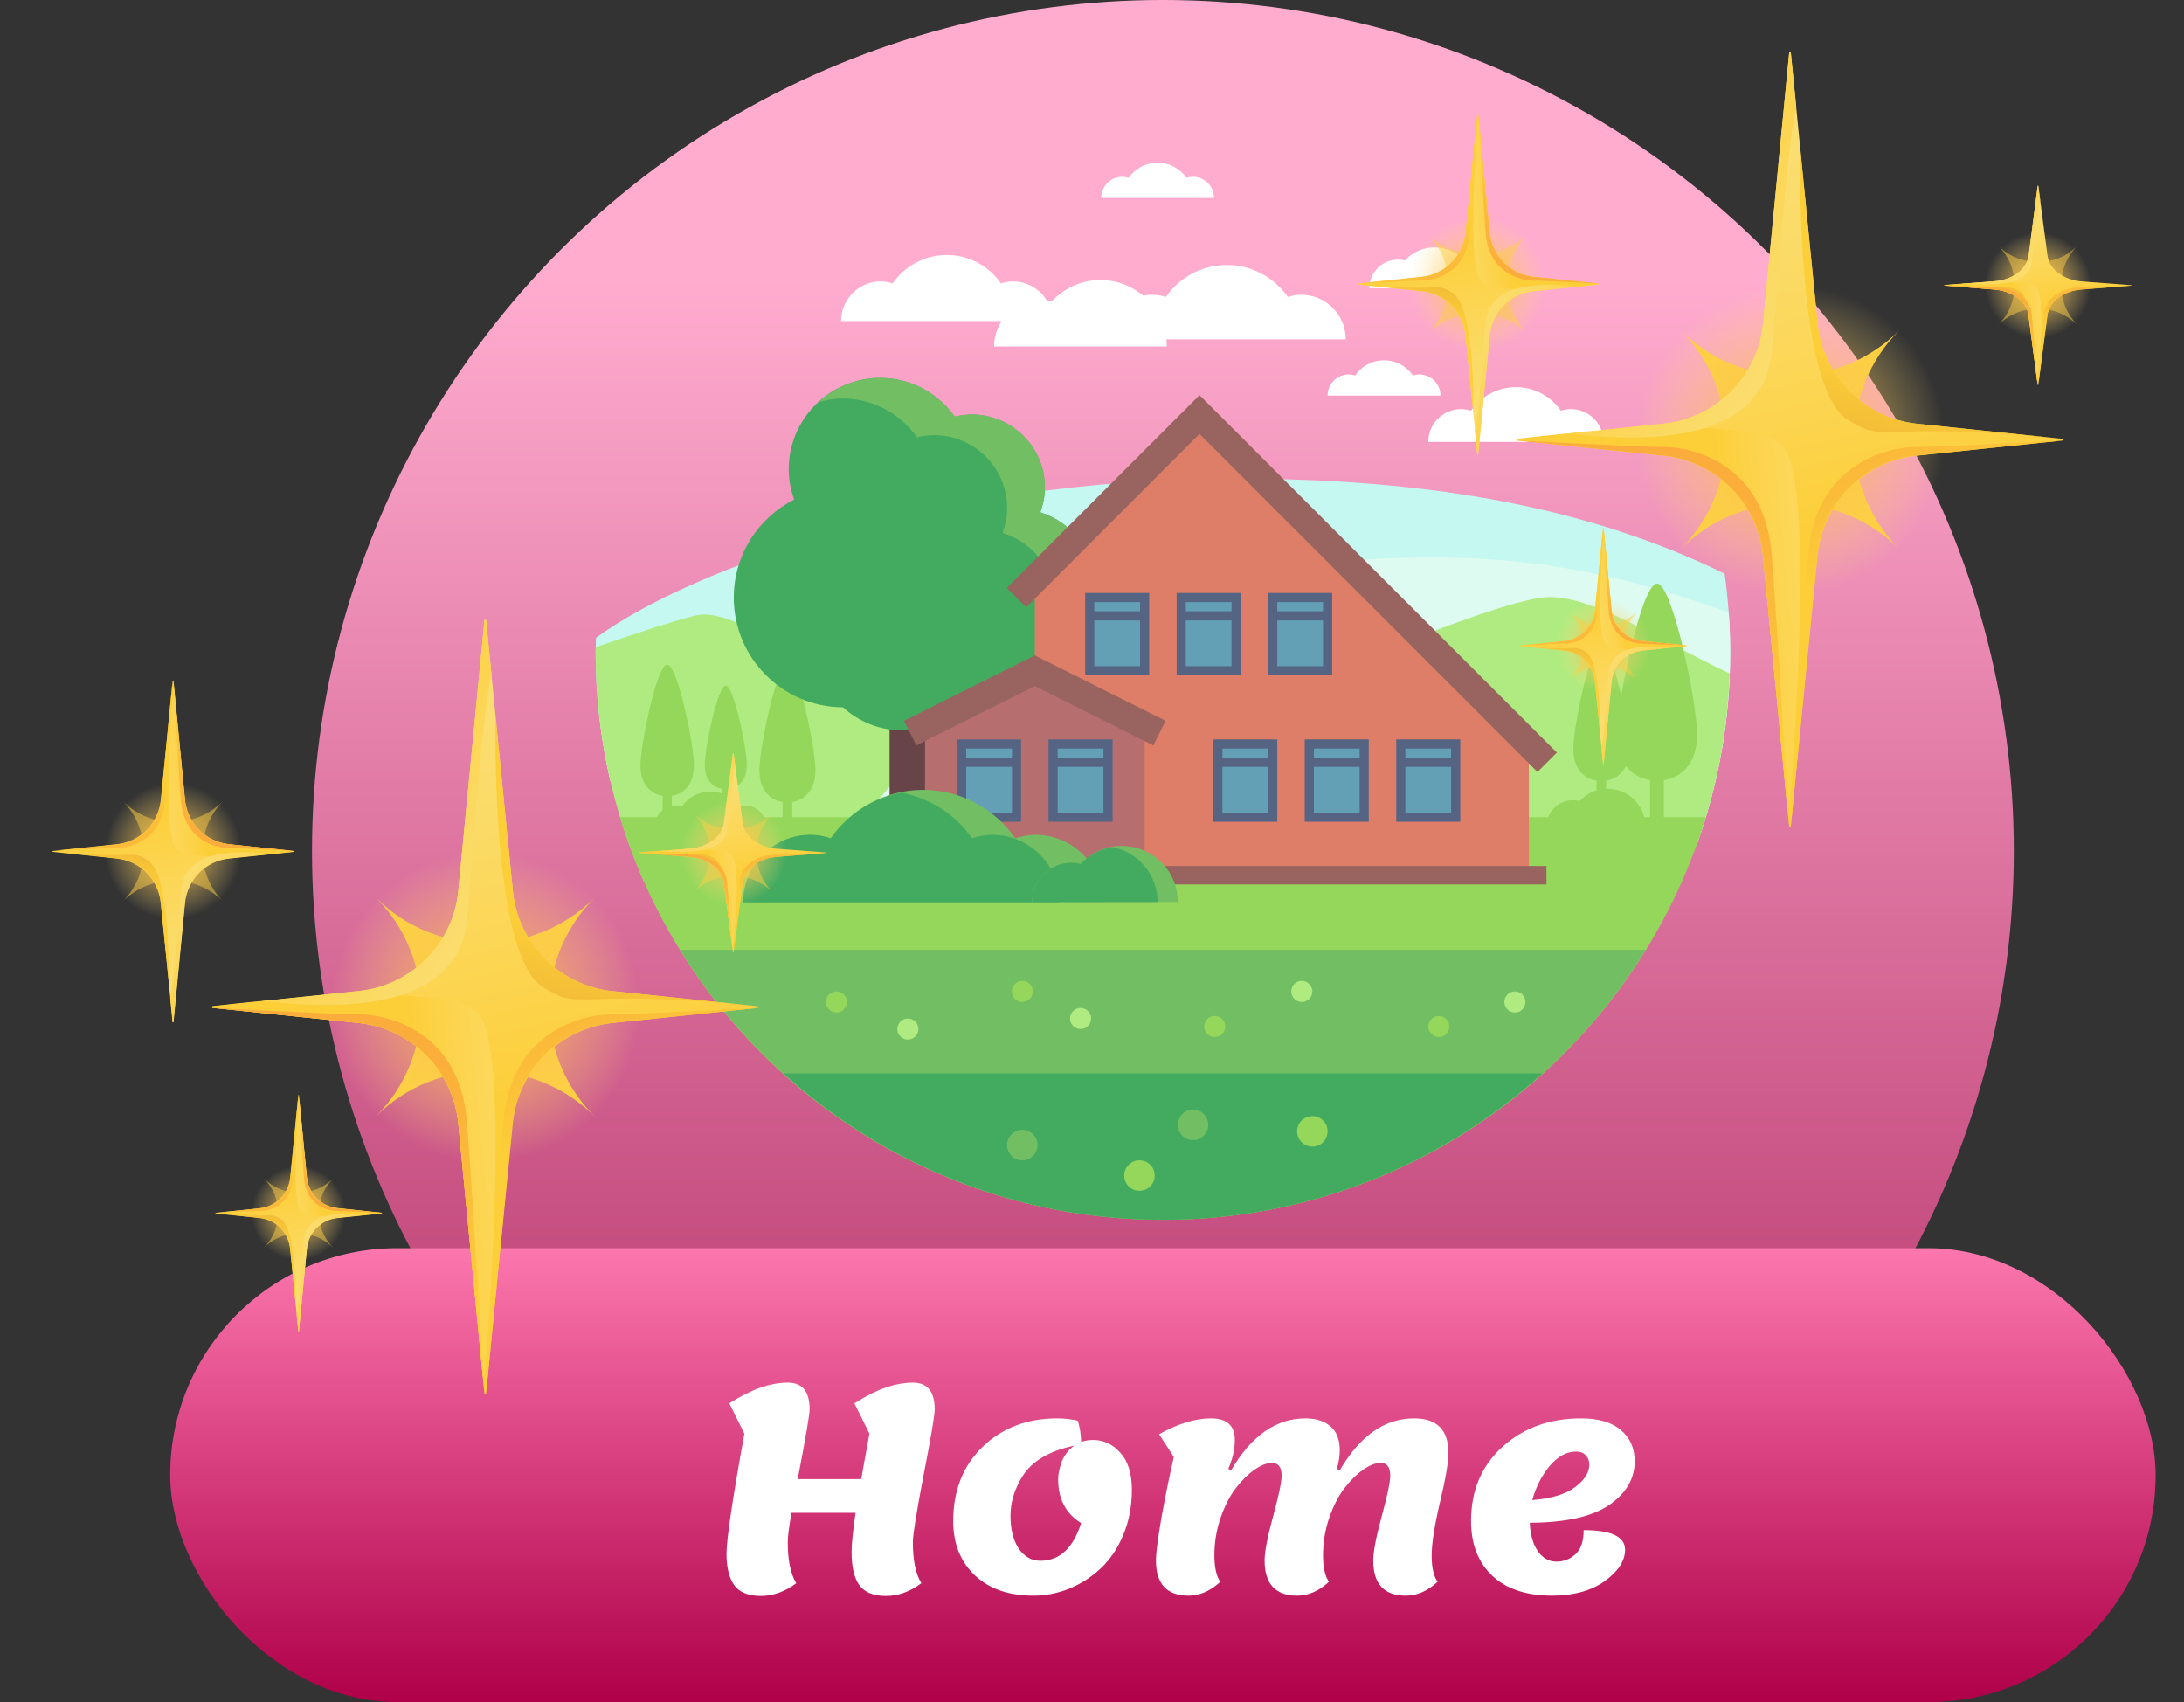 <svg width="77" height="60" viewBox="0 0 77 60" fill="none" xmlns="http://www.w3.org/2000/svg">
<rect x="0" y="0" width="77" height="60" fill="#333333" stroke="none"/>
<circle cx="41" cy="30" r="30" fill="url(#paint0_linear_4_1977)"/>
<rect x="6" y="44" width="70" height="16" rx="8" fill="url(#paint1_linear_4_1977)"/>
<path d="M30.024 54.71C30.024 54.43 30.071 53.97 30.164 53.33H27.904C27.818 53.83 27.774 54.173 27.774 54.36C27.774 55.007 27.874 55.49 28.074 55.81C27.674 56.11 27.258 56.26 26.824 56.26C26.391 56.26 26.081 56.137 25.894 55.89C25.708 55.637 25.614 55.263 25.614 54.77C25.614 54.27 25.824 52.86 26.244 50.54L25.714 49.47C26.468 48.983 27.154 48.74 27.774 48.74C28.288 48.74 28.544 49.053 28.544 49.68C28.544 49.867 28.404 50.687 28.124 52.14H30.364C30.391 51.973 30.488 51.44 30.654 50.54L30.124 49.47C30.878 48.983 31.564 48.74 32.184 48.74C32.698 48.74 32.954 49.053 32.954 49.68C32.954 49.887 32.824 50.657 32.564 51.99C32.311 53.317 32.184 54.107 32.184 54.36C32.184 55.007 32.284 55.49 32.484 55.81C32.084 56.11 31.668 56.26 31.234 56.26C30.801 56.26 30.491 56.137 30.304 55.89C30.118 55.637 30.024 55.243 30.024 54.71ZM38.536 50.76C38.91 50.76 39.23 50.91 39.496 51.21C39.77 51.51 39.906 51.947 39.906 52.52C39.906 53.087 39.806 53.613 39.606 54.1C39.406 54.58 39.143 54.973 38.816 55.28C38.49 55.587 38.12 55.827 37.706 56C37.293 56.167 36.87 56.25 36.436 56.25C35.563 56.25 34.873 56.01 34.366 55.53C33.86 55.05 33.606 54.413 33.606 53.62C33.606 52.547 33.95 51.677 34.636 51.01C35.33 50.337 36.21 50 37.276 50C37.516 50 37.756 50.027 37.996 50.08C38.07 50.3 38.11 50.55 38.116 50.83C38.256 50.783 38.396 50.76 38.536 50.76ZM37.306 52.15C37.306 51.963 37.35 51.753 37.436 51.52C37.53 51.287 37.676 51.1 37.876 50.96C36.996 51.147 36.39 51.503 36.056 52.03C35.77 52.483 35.626 52.95 35.626 53.43C35.626 53.91 35.723 54.297 35.916 54.59C36.116 54.877 36.37 55.02 36.676 55.02C37.356 55.02 37.836 54.577 38.116 53.69C37.576 53.357 37.306 52.843 37.306 52.15ZM47.135 51.78L47.235 51.83C47.948 50.61 48.822 50 49.855 50C50.662 50 51.065 50.403 51.065 51.21C51.065 51.557 50.965 52.143 50.765 52.97C50.572 53.797 50.475 54.42 50.475 54.84C50.475 55.26 50.545 55.567 50.685 55.76C50.332 56.087 49.958 56.25 49.565 56.25C48.798 56.25 48.415 55.837 48.415 55.01C48.415 54.703 48.515 54.183 48.715 53.45C48.915 52.717 49.015 52.24 49.015 52.02C49.015 51.72 48.902 51.57 48.675 51.57C48.488 51.57 48.278 51.653 48.045 51.82C47.818 51.98 47.598 52.2 47.385 52.48C47.178 52.753 47.002 53.103 46.855 53.53C46.715 53.95 46.645 54.38 46.645 54.82C46.645 55.253 46.715 55.567 46.855 55.76C46.502 56.087 46.128 56.25 45.735 56.25C44.968 56.25 44.585 55.837 44.585 55.01C44.585 54.703 44.685 54.183 44.885 53.45C45.085 52.717 45.185 52.24 45.185 52.02C45.185 51.72 45.072 51.57 44.845 51.57C44.658 51.57 44.448 51.653 44.215 51.82C43.988 51.98 43.768 52.2 43.555 52.48C43.348 52.753 43.172 53.103 43.025 53.53C42.885 53.95 42.815 54.38 42.815 54.82C42.815 55.253 42.885 55.567 43.025 55.76C42.672 56.087 42.298 56.25 41.905 56.25C41.138 56.25 40.755 55.837 40.755 55.01C40.755 54.743 40.822 54.227 40.955 53.46C41.095 52.693 41.238 51.993 41.385 51.36L40.865 50.56C41.525 50.187 42.135 50 42.695 50C43.255 50 43.535 50.253 43.535 50.76C43.535 51.093 43.458 51.433 43.305 51.78L43.405 51.83C44.118 50.61 44.992 50 46.025 50C46.398 50 46.692 50.093 46.905 50.28C47.125 50.467 47.235 50.747 47.235 51.12C47.235 51.32 47.202 51.54 47.135 51.78ZM54.724 56.25C53.81 56.25 53.103 56.013 52.603 55.54C52.11 55.067 51.864 54.427 51.864 53.62C51.864 52.547 52.23 51.677 52.964 51.01C53.703 50.337 54.63 50 55.743 50C56.364 50 56.834 50.14 57.154 50.42C57.474 50.693 57.633 51.057 57.633 51.51C57.633 52.13 57.33 52.647 56.724 53.06C56.123 53.467 55.194 53.673 53.934 53.68C53.953 54.107 54.05 54.443 54.224 54.69C54.397 54.93 54.614 55.05 54.873 55.05C55.133 55.05 55.357 54.963 55.544 54.79C55.737 54.617 55.834 54.333 55.834 53.94C56.807 53.94 57.294 54.17 57.294 54.63C57.294 55.023 57.053 55.393 56.574 55.74C56.093 56.08 55.477 56.25 54.724 56.25ZM55.574 51.17C55.233 51.17 54.92 51.34 54.633 51.68C54.353 52.02 54.15 52.42 54.023 52.88C54.69 52.827 55.19 52.677 55.523 52.43C55.864 52.177 56.033 51.91 56.033 51.63C56.033 51.497 55.99 51.387 55.904 51.3C55.824 51.213 55.714 51.17 55.574 51.17Z" fill="white"/>
<g clip-path="url(#clip0_4_1977)">
<path d="M21.013 22.484C21.009 22.656 21 22.827 21 23C21 24.552 21.183 26.06 21.517 27.511C25.248 29.841 33.684 31.468 43.5 31.468C49.816 31.468 55.559 30.794 59.849 29.693C60.592 27.6 61 25.348 61 23C61 22.057 60.93 21.131 60.804 20.223C55.919 17.839 50.298 16.871 43.5 16.871C33.215 16.871 24.443 19.974 21.013 22.484Z" fill="#C5F8F1"/>
<path d="M21.122 24.527C21.117 24.688 21.109 24.849 21.108 25.011C21.195 25.86 21.329 26.695 21.517 27.511C25.248 29.841 33.684 31.468 43.5 31.468C49.816 31.468 55.559 30.794 59.849 29.693C60.592 27.6 61 25.348 61 23C61 22.526 60.982 22.055 60.948 21.59C56.27 19.936 52.774 19.335 46.806 19.813C35.782 20.697 24.809 22.017 21.122 24.527Z" fill="#DEFBF2"/>
<path d="M24.467 21.71C23.574 21.943 22.195 22.4 21.005 22.812C21.004 22.875 21 22.937 21 23C21 25.868 21.608 28.592 22.695 31.058C24.695 31.236 27.357 31.468 27.761 31.468C28.419 31.468 33.387 25.276 33.387 25.276C29.723 24.934 26.322 21.226 24.467 21.71ZM60.981 23.742C58.225 22.432 55.969 20.873 54.38 21.064C52.371 21.306 45.839 24.17 45.839 24.17L54.548 29.82H59.806C60.498 27.913 60.904 25.869 60.981 23.742Z" fill="#B0EB81"/>
<path d="M59.835 25.893C59.835 24.806 58.968 20.571 58.419 20.571C57.871 20.571 57.004 24.806 57.004 25.893C57.004 26.863 57.511 27.398 58.176 27.502V28.834C58.176 28.866 58.182 28.897 58.195 28.927C58.207 28.956 58.225 28.983 58.247 29.006C58.27 29.028 58.297 29.046 58.326 29.058C58.356 29.07 58.388 29.077 58.419 29.077C58.451 29.077 58.483 29.07 58.513 29.058C58.542 29.046 58.569 29.028 58.592 29.006C58.614 28.983 58.632 28.956 58.644 28.927C58.657 28.897 58.663 28.866 58.663 28.834V27.502C59.328 27.398 59.835 26.863 59.835 25.893Z" fill="#94D75B"/>
<path d="M57.446 26.395C57.446 25.636 56.84 22.677 56.457 22.677C56.074 22.677 55.468 25.636 55.468 26.395C55.468 27.073 55.822 27.447 56.287 27.52V28.45C56.287 28.495 56.305 28.538 56.337 28.57C56.368 28.602 56.412 28.62 56.457 28.62C56.502 28.62 56.545 28.602 56.577 28.57C56.609 28.538 56.627 28.495 56.627 28.45V27.52C57.092 27.447 57.446 27.073 57.446 26.395ZM28.75 27.148C28.75 26.389 28.144 23.43 27.761 23.43C27.378 23.43 26.772 26.389 26.772 27.148C26.772 27.826 27.126 28.2 27.591 28.272V29.203C27.591 29.248 27.609 29.291 27.641 29.323C27.672 29.355 27.716 29.372 27.761 29.372C27.806 29.372 27.849 29.355 27.881 29.323C27.913 29.291 27.931 29.248 27.931 29.203V28.272C28.395 28.2 28.75 27.826 28.75 27.148ZM26.331 26.962C26.331 26.392 25.876 24.17 25.588 24.17C25.301 24.17 24.846 26.392 24.846 26.962C24.846 27.471 25.112 27.752 25.461 27.806V28.505C25.461 28.539 25.474 28.571 25.498 28.595C25.522 28.619 25.554 28.633 25.588 28.633C25.622 28.633 25.655 28.619 25.678 28.595C25.702 28.571 25.716 28.539 25.716 28.505V27.806C26.065 27.752 26.331 27.471 26.331 26.962ZM24.468 26.979C24.468 26.255 23.889 23.43 23.524 23.43C23.158 23.43 22.58 26.255 22.58 26.979C22.58 27.626 22.918 27.983 23.361 28.052V28.94C23.361 28.983 23.378 29.024 23.409 29.055C23.439 29.085 23.481 29.102 23.524 29.102C23.567 29.102 23.608 29.085 23.638 29.055C23.669 29.024 23.686 28.983 23.686 28.94V28.052C24.13 27.983 24.468 27.626 24.468 26.979Z" fill="#94D75B"/>
<path d="M32.008 30.527C31.923 30.527 31.839 30.51 31.761 30.478C31.683 30.445 31.612 30.398 31.552 30.338C31.492 30.278 31.444 30.207 31.412 30.128C31.38 30.05 31.363 29.966 31.363 29.882V19.774C31.363 19.418 31.651 19.129 32.008 19.129C32.365 19.129 32.653 19.418 32.653 19.774V29.882C32.653 29.966 32.637 30.05 32.604 30.128C32.572 30.207 32.524 30.278 32.464 30.338C32.404 30.398 32.333 30.445 32.255 30.478C32.177 30.51 32.093 30.527 32.008 30.527Z" fill="#674447"/>
<path d="M38.079 22.068C38.374 21.643 38.55 21.128 38.55 20.571C38.55 19.395 37.773 18.411 36.709 18.074C36.7 18.067 36.692 18.057 36.682 18.049C36.777 17.78 36.839 17.495 36.839 17.194C36.839 15.768 35.684 14.613 34.258 14.613C34.052 14.613 33.854 14.643 33.661 14.689C33.077 13.865 32.12 13.323 31.032 13.323C29.251 13.323 27.807 14.767 27.807 16.548C27.807 16.923 27.883 17.277 28 17.611C26.738 18.249 25.871 19.554 25.871 21.065C25.871 23.196 27.594 24.924 29.722 24.935C30.267 25.431 30.985 25.742 31.78 25.742C32.371 25.742 32.919 25.567 33.387 25.276C33.627 25.322 33.874 25.348 34.127 25.348C34.616 25.348 35.083 25.256 35.517 25.096C36.778 25.271 38.049 25.418 38.129 25.312C38.193 25.226 38.05 24.128 37.854 22.838C37.954 22.589 38.03 22.331 38.079 22.068Z" fill="#43AB5F"/>
<path d="M38.079 22.068C38.374 21.643 38.55 21.128 38.55 20.571C38.55 19.395 37.773 18.411 36.709 18.074C36.7 18.067 36.692 18.057 36.682 18.049C36.777 17.78 36.839 17.495 36.839 17.194C36.839 15.768 35.684 14.613 34.258 14.613C34.052 14.613 33.854 14.643 33.661 14.689C33.077 13.865 32.12 13.323 31.032 13.323C30.196 13.323 29.442 13.649 28.869 14.171C29.136 14.099 29.412 14.048 29.702 14.048C30.789 14.048 31.747 14.59 32.331 15.415C32.523 15.369 32.721 15.339 32.928 15.339C34.353 15.339 35.508 16.494 35.508 17.919C35.508 18.221 35.447 18.506 35.352 18.775C35.361 18.782 35.369 18.792 35.378 18.8C36.443 19.137 37.219 20.121 37.219 21.297C37.219 21.854 37.044 22.368 36.748 22.794C36.699 23.057 36.624 23.315 36.523 23.563C36.621 24.21 36.706 24.809 36.759 25.256C37.503 25.341 38.077 25.382 38.129 25.312C38.193 25.226 38.05 24.128 37.854 22.837C37.954 22.589 38.03 22.331 38.079 22.068Z" fill="#71BE63"/>
<path d="M21.859 28.806C24.348 37.02 31.974 43 41 43C50.026 43 57.652 37.02 60.141 28.806H21.859Z" fill="#94D75B"/>
<path d="M36.484 20.419L42.29 14.613L53.903 26.226V30.742H36.484V20.419Z" fill="#DE7E68"/>
<path d="M40.711 30.527H54.522V31.178H40.711V30.527Z" fill="#99645F"/>
<path d="M40.355 30.742H32.613V25.581L36.484 23.645L40.355 25.581V30.742Z" fill="#B66E6E"/>
<path d="M45.873 10.39C45.708 10.39 45.552 10.422 45.403 10.469C44.929 9.789 44.144 9.341 43.252 9.341C42.36 9.341 41.575 9.789 41.102 10.469C40.952 10.422 40.796 10.39 40.631 10.39C39.763 10.39 39.059 11.094 39.059 11.962H47.446C47.446 11.094 46.742 10.39 45.873 10.39ZM50.039 13.198C49.961 13.198 49.887 13.214 49.816 13.236C49.591 12.913 49.219 12.701 48.796 12.701C48.373 12.701 48 12.913 47.776 13.236C47.705 13.214 47.631 13.198 47.552 13.198C47.355 13.198 47.165 13.277 47.025 13.417C46.885 13.557 46.806 13.746 46.806 13.944H50.785C50.785 13.532 50.451 13.198 50.039 13.198ZM42.055 6.232C41.977 6.232 41.903 6.248 41.832 6.27C41.607 5.947 41.234 5.735 40.812 5.735C40.388 5.735 40.016 5.947 39.791 6.27C39.721 6.248 39.647 6.232 39.568 6.232C39.37 6.232 39.181 6.311 39.041 6.451C38.901 6.591 38.822 6.781 38.822 6.978H42.801C42.801 6.566 42.467 6.232 42.055 6.232Z" fill="white"/>
<path d="M55.378 14.42C55.257 14.42 55.142 14.444 55.032 14.478C54.683 13.977 54.104 13.647 53.446 13.647C52.789 13.647 52.21 13.977 51.861 14.478C51.751 14.444 51.636 14.42 51.514 14.42C50.874 14.42 50.355 14.939 50.355 15.579H56.538C56.538 14.939 56.019 14.42 55.378 14.42ZM35.71 9.92C35.563 9.92 35.425 9.949 35.292 9.991C34.871 9.386 34.173 8.989 33.381 8.989C32.588 8.989 31.89 9.386 31.47 9.991C31.337 9.949 31.198 9.92 31.052 9.92C30.28 9.92 29.654 10.546 29.654 11.318H37.108C37.108 10.546 36.482 9.92 35.71 9.92Z" fill="white"/>
<path d="M54.206 27.213L42.29 15.297L36.181 21.407L35.496 20.723L42.29 13.929L54.89 26.529L54.206 27.213ZM40.663 26.276L36.484 24.186L32.305 26.276L31.873 25.41L36.484 23.104L41.095 25.41L40.663 26.276Z" fill="#99645F"/>
<path d="M38.419 21.065H40.355V23.645H38.419V21.065Z" fill="#63A0B5"/>
<path d="M40.516 23.806H38.258V20.903H40.516V23.806ZM38.581 23.484H40.194V21.226H38.581V23.484Z" fill="#556483"/>
<path d="M38.419 21.548H40.355V21.871H38.419V21.548Z" fill="#556483"/>
<path d="M41.645 21.065H43.581V23.645H41.645V21.065Z" fill="#63A0B5"/>
<path d="M43.742 23.806H41.484V20.903H43.742V23.806ZM41.806 23.484H43.419V21.226H41.806V23.484Z" fill="#556483"/>
<path d="M41.645 21.548H43.581V21.871H41.645V21.548Z" fill="#556483"/>
<path d="M44.871 21.065H46.806V23.645H44.871V21.065Z" fill="#63A0B5"/>
<path d="M46.968 23.806H44.71V20.903H46.968V23.806ZM45.032 23.484H46.645V21.226H45.032V23.484Z" fill="#556483"/>
<path d="M44.871 21.548H46.806V21.871H44.871V21.548Z" fill="#556483"/>
<path d="M42.935 26.226H44.871V28.806H42.935V26.226Z" fill="#63A0B5"/>
<path d="M45.032 28.968H42.774V26.065H45.032V28.968ZM43.097 28.645H44.71V26.387H43.097V28.645Z" fill="#556483"/>
<path d="M42.935 26.71H44.871V27.032H42.935V26.71Z" fill="#556483"/>
<path d="M46.161 26.226H48.097V28.806H46.161V26.226Z" fill="#63A0B5"/>
<path d="M48.258 28.968H46V26.065H48.258V28.968ZM46.323 28.645H47.935V26.387H46.323V28.645Z" fill="#556483"/>
<path d="M46.161 26.71H48.097V27.032H46.161V26.71Z" fill="#556483"/>
<path d="M49.387 26.226H51.323V28.806H49.387V26.226Z" fill="#63A0B5"/>
<path d="M51.484 28.968H49.226V26.065H51.484V28.968H51.484ZM49.548 28.645H51.161V26.387H49.548V28.645Z" fill="#556483"/>
<path d="M49.387 26.71H51.323V27.032H49.387V26.71Z" fill="#556483"/>
<path d="M33.903 26.226H35.839V28.806H33.903V26.226Z" fill="#63A0B5"/>
<path d="M36 28.968H33.742V26.065H36V28.968ZM34.065 28.645H35.677V26.387H34.065V28.645Z" fill="#556483"/>
<path d="M33.903 26.71H35.839V27.032H33.903V26.71Z" fill="#556483"/>
<path d="M37.129 26.226H39.065V28.806H37.129V26.226Z" fill="#63A0B5"/>
<path d="M39.226 28.968H36.968V26.065H39.226V28.968ZM37.29 28.645H38.903V26.387H37.29V28.645Z" fill="#556483"/>
<path d="M37.129 26.71H39.065V27.032H37.129V26.71Z" fill="#556483"/>
<path d="M36.506 29.429C36.256 29.429 36.02 29.479 35.794 29.55C35.078 28.521 33.891 27.844 32.542 27.844C31.194 27.844 30.006 28.521 29.291 29.55C29.065 29.479 28.829 29.429 28.579 29.429C27.266 29.429 26.202 30.494 26.202 31.807H38.883C38.883 30.494 37.819 29.429 36.506 29.429Z" fill="#71BE63"/>
<path d="M34.981 29.429C34.731 29.429 34.495 29.478 34.27 29.55C33.694 28.722 32.805 28.142 31.78 27.939C30.755 28.142 29.867 28.722 29.291 29.55C29.065 29.478 28.829 29.429 28.579 29.429C27.266 29.429 26.201 30.494 26.201 31.807H37.359C37.359 30.494 36.294 29.429 34.981 29.429Z" fill="#43AB5F"/>
<path d="M36.389 31.796C36.389 31.032 37.008 30.413 37.772 30.413C37.887 30.413 37.997 30.431 38.104 30.457C38.465 30.068 38.977 29.82 39.55 29.82C40.641 29.82 41.525 30.704 41.525 31.796H36.389Z" fill="#71BE63"/>
<path d="M39.204 29.857C38.773 29.935 38.39 30.148 38.104 30.457C37.997 30.431 37.887 30.413 37.772 30.413C37.008 30.413 36.389 31.032 36.389 31.796H40.811C40.811 30.831 40.119 30.03 39.204 29.857Z" fill="#43AB5F"/>
<path d="M41 43C48.198 43 54.497 39.19 58.019 33.484H23.981C27.503 39.19 33.802 43 41 43Z" fill="#71BE63"/>
<path d="M54.38 37.839H27.621C31.163 41.041 35.848 43 41 43C46.152 43 50.837 41.041 54.38 37.839Z" fill="#43AB5F"/>
<path d="M26.272 28.394C26.195 28.394 26.122 28.409 26.052 28.431C25.83 28.112 25.462 27.903 25.045 27.903C24.627 27.903 24.259 28.112 24.038 28.431C23.968 28.409 23.895 28.394 23.817 28.394C23.622 28.394 23.435 28.471 23.297 28.609C23.159 28.747 23.081 28.935 23.081 29.13H27.008C27.008 28.723 26.678 28.394 26.272 28.394Z" fill="#94D75B"/>
<path d="M54.522 29.149C54.522 28.629 54.943 28.208 55.463 28.208C55.542 28.208 55.617 28.22 55.69 28.238C55.935 27.973 56.283 27.804 56.674 27.804C57.416 27.804 58.019 28.406 58.019 29.149H54.522Z" fill="#94D75B"/>
<path d="M35.046 12.213C35.046 11.308 35.78 10.574 36.686 10.574C36.822 10.574 36.953 10.595 37.08 10.627C37.508 10.165 38.114 9.871 38.794 9.871C40.087 9.871 41.136 10.92 41.136 12.213H35.046Z" fill="white"/>
<path d="M48.278 10.16C48.278 9.603 48.729 9.152 49.286 9.152C49.37 9.152 49.45 9.165 49.528 9.184C49.791 8.9 50.164 8.72 50.582 8.72C51.377 8.72 52.021 9.364 52.021 10.16H48.278Z" fill="white"/>
<path d="M39.636 41.441C39.636 41.583 39.692 41.72 39.793 41.821C39.894 41.922 40.031 41.978 40.173 41.978C40.316 41.978 40.453 41.922 40.554 41.821C40.654 41.72 40.711 41.583 40.711 41.441C40.711 41.298 40.654 41.161 40.554 41.061C40.453 40.96 40.316 40.903 40.173 40.903C40.031 40.903 39.894 40.96 39.793 41.061C39.692 41.161 39.636 41.298 39.636 41.441Z" fill="#94D75B"/>
<path d="M45.731 39.882C45.731 40.024 45.788 40.161 45.889 40.262C45.989 40.363 46.126 40.419 46.269 40.419C46.411 40.419 46.548 40.363 46.649 40.262C46.75 40.161 46.806 40.024 46.806 39.882C46.806 39.739 46.75 39.602 46.649 39.502C46.548 39.401 46.411 39.344 46.269 39.344C46.126 39.344 45.989 39.401 45.889 39.502C45.788 39.602 45.731 39.739 45.731 39.882Z" fill="#94D75B"/>
<path d="M31.636 36.275C31.636 36.374 31.675 36.468 31.745 36.538C31.815 36.608 31.91 36.647 32.008 36.647C32.107 36.647 32.201 36.608 32.271 36.538C32.341 36.468 32.38 36.374 32.38 36.275C32.38 36.176 32.341 36.082 32.271 36.012C32.201 35.942 32.107 35.903 32.008 35.903C31.91 35.903 31.815 35.942 31.745 36.012C31.675 36.082 31.636 36.176 31.636 36.275Z" fill="#B0EB81"/>
<path d="M35.672 34.949C35.672 35.047 35.711 35.142 35.781 35.212C35.851 35.282 35.945 35.321 36.044 35.321C36.142 35.321 36.237 35.282 36.307 35.212C36.377 35.142 36.416 35.047 36.416 34.949C36.416 34.85 36.377 34.756 36.307 34.686C36.237 34.616 36.142 34.577 36.044 34.577C35.945 34.577 35.851 34.616 35.781 34.686C35.711 34.756 35.672 34.85 35.672 34.949Z" fill="#94D75B"/>
<path d="M29.117 35.321C29.117 35.419 29.157 35.514 29.226 35.584C29.296 35.653 29.391 35.693 29.489 35.693C29.588 35.693 29.682 35.653 29.752 35.584C29.822 35.514 29.861 35.419 29.861 35.321C29.861 35.222 29.822 35.127 29.752 35.058C29.682 34.988 29.588 34.949 29.489 34.949C29.391 34.949 29.296 34.988 29.226 35.058C29.157 35.127 29.117 35.222 29.117 35.321Z" fill="#94D75B"/>
<path d="M37.725 35.903C37.725 36.002 37.764 36.096 37.834 36.166C37.904 36.236 37.998 36.275 38.097 36.275C38.196 36.275 38.29 36.236 38.36 36.166C38.429 36.096 38.469 36.002 38.469 35.903C38.469 35.805 38.429 35.71 38.36 35.64C38.29 35.571 38.196 35.531 38.097 35.531C37.998 35.531 37.904 35.571 37.834 35.64C37.764 35.71 37.725 35.805 37.725 35.903Z" fill="#B0EB81"/>
<path d="M45.525 34.949C45.525 34.998 45.535 35.046 45.553 35.091C45.572 35.136 45.599 35.177 45.634 35.212C45.669 35.246 45.709 35.274 45.755 35.292C45.8 35.311 45.848 35.321 45.897 35.321C45.946 35.321 45.994 35.311 46.039 35.292C46.084 35.274 46.125 35.246 46.16 35.212C46.194 35.177 46.222 35.136 46.24 35.091C46.259 35.046 46.269 34.998 46.269 34.949C46.269 34.9 46.259 34.852 46.24 34.807C46.222 34.761 46.194 34.721 46.16 34.686C46.125 34.651 46.084 34.624 46.039 34.605C45.994 34.587 45.946 34.577 45.897 34.577C45.848 34.577 45.8 34.587 45.755 34.605C45.709 34.624 45.669 34.651 45.634 34.686C45.599 34.721 45.572 34.761 45.553 34.807C45.535 34.852 45.525 34.9 45.525 34.949Z" fill="#B0EB81"/>
<path d="M53.038 35.321C53.038 35.419 53.077 35.514 53.147 35.584C53.217 35.653 53.311 35.693 53.41 35.693C53.509 35.693 53.603 35.653 53.673 35.584C53.743 35.514 53.782 35.419 53.782 35.321C53.782 35.222 53.743 35.127 53.673 35.058C53.603 34.988 53.509 34.949 53.41 34.949C53.311 34.949 53.217 34.988 53.147 35.058C53.077 35.127 53.038 35.222 53.038 35.321Z" fill="#B0EB81"/>
<path d="M42.456 36.185C42.456 36.284 42.495 36.379 42.565 36.448C42.635 36.518 42.729 36.557 42.828 36.557C42.927 36.557 43.021 36.518 43.091 36.448C43.161 36.379 43.2 36.284 43.2 36.185C43.2 36.087 43.161 35.992 43.091 35.922C43.021 35.853 42.927 35.814 42.828 35.814C42.729 35.814 42.635 35.853 42.565 35.922C42.495 35.992 42.456 36.087 42.456 36.185Z" fill="#94D75B"/>
<path d="M50.355 36.185C50.355 36.284 50.394 36.379 50.464 36.448C50.533 36.518 50.628 36.557 50.727 36.557C50.825 36.557 50.92 36.518 50.99 36.448C51.059 36.379 51.099 36.284 51.099 36.185C51.099 36.087 51.059 35.992 50.99 35.922C50.92 35.853 50.825 35.814 50.727 35.814C50.628 35.814 50.533 35.853 50.464 35.922C50.394 35.992 50.355 36.087 50.355 36.185Z" fill="#94D75B"/>
<path d="M35.506 40.366C35.506 40.508 35.563 40.645 35.664 40.746C35.764 40.847 35.901 40.903 36.044 40.903C36.187 40.903 36.323 40.847 36.424 40.746C36.525 40.645 36.581 40.508 36.581 40.366C36.581 40.223 36.525 40.086 36.424 39.986C36.323 39.885 36.187 39.828 36.044 39.828C35.901 39.828 35.764 39.885 35.664 39.986C35.563 40.086 35.506 40.223 35.506 40.366Z" fill="#71BE63"/>
<path d="M41.525 39.653C41.525 39.796 41.582 39.933 41.683 40.033C41.784 40.134 41.92 40.191 42.063 40.191C42.206 40.191 42.342 40.134 42.443 40.033C42.544 39.933 42.601 39.796 42.601 39.653C42.601 39.511 42.544 39.374 42.443 39.273C42.342 39.172 42.206 39.116 42.063 39.116C41.92 39.116 41.784 39.172 41.683 39.273C41.582 39.374 41.525 39.511 41.525 39.653Z" fill="#71BE63"/>
</g>
<path opacity="0.5" d="M73.243 8.665C72.475 9.433 71.228 9.433 70.453 8.665C71.221 9.433 71.221 10.68 70.453 11.455C71.221 10.688 72.468 10.688 73.243 11.455C72.475 10.68 72.475 9.433 73.243 8.665Z" fill="#FCCE38"/>
<path d="M66.962 11.647C64.836 13.773 61.389 13.773 59.256 11.647C61.382 13.773 61.382 17.22 59.256 19.353C61.382 17.227 64.829 17.227 66.962 19.353C64.829 17.227 64.829 13.773 66.962 11.647Z" fill="#FCCE38"/>
<path d="M66.962 19.353C64.836 21.479 61.389 21.479 59.264 19.353C57.138 17.227 57.138 13.78 59.264 11.655C61.389 9.529 64.836 9.529 66.962 11.655C69.088 13.773 69.088 17.22 66.962 19.353Z" fill="url(#paint2_radial_4_1977)"/>
<path d="M67.597 16.061L72.712 15.53C72.748 15.522 72.748 15.471 72.712 15.471L67.597 14.939C65.737 14.747 64.268 13.271 64.083 11.418L63.138 1.875C63.131 1.838 63.079 1.838 63.079 1.875L62.157 11.404C61.98 13.271 60.511 14.747 58.643 14.939L53.499 15.471C53.462 15.478 53.462 15.53 53.499 15.53L58.643 16.061C60.503 16.253 61.972 17.729 62.157 19.597L63.079 29.125C63.079 29.162 63.138 29.162 63.138 29.125L64.083 19.582C64.275 17.722 65.744 16.253 67.597 16.061Z" fill="url(#paint3_linear_4_1977)"/>
<path d="M62.902 15.781C61.81 14.4 53.499 15.471 53.499 15.471C53.462 15.478 53.462 15.53 53.499 15.53L58.643 16.061C60.503 16.253 61.972 17.729 62.157 19.596L63.02 28.527L63.079 28.557C63.079 28.557 64.068 17.249 62.902 15.781Z" fill="url(#paint4_linear_4_1977)"/>
<path d="M67.597 14.939C65.737 14.747 64.268 13.271 64.083 11.418L63.471 5.255C63.471 5.255 63.279 13.566 65.109 14.769C66.549 15.714 66.121 14.806 72.712 15.47L67.597 14.939Z" fill="url(#paint5_linear_4_1977)"/>
<path d="M62.474 12.341C62.873 7.455 63.05 5.078 63.331 3.779L63.139 1.867C63.131 1.831 63.08 1.831 63.08 1.867L62.157 11.396C61.98 13.264 60.511 14.74 58.644 14.932L55.241 15.286C59.197 15.744 62.245 15.153 62.474 12.341Z" fill="url(#paint6_linear_4_1977)"/>
<path d="M63.079 29.125L62.157 19.596C61.979 17.729 60.511 16.253 58.643 16.061L53.499 15.53C53.499 15.53 57.78 15.758 58.68 15.758C59.581 15.758 62.223 16.29 62.467 19.582C62.71 22.874 63.079 29.125 63.079 29.125Z" fill="url(#paint7_linear_4_1977)"/>
<path d="M63.139 29.125L64.061 19.596C64.238 17.729 65.707 16.253 67.574 16.061L72.719 15.53C72.719 15.53 68.438 15.758 67.538 15.758C66.637 15.758 63.995 16.29 63.751 19.582C63.508 22.874 63.139 29.125 63.139 29.125Z" fill="url(#paint8_linear_4_1977)"/>
<path opacity="0.5" d="M53.868 8.237C52.886 9.219 51.3 9.219 50.325 8.237C51.307 9.219 51.307 10.806 50.325 11.78C51.307 10.798 52.894 10.798 53.868 11.78C52.894 10.806 52.894 9.219 53.868 8.237Z" fill="#FCCE38"/>
<path d="M52.097 12.414C53.426 12.414 54.503 11.337 54.503 10.008C54.503 8.679 53.426 7.602 52.097 7.602C50.768 7.602 49.691 8.679 49.691 10.008C49.691 11.337 50.768 12.414 52.097 12.414Z" fill="url(#paint9_radial_4_1977)"/>
<path d="M50.118 9.765L47.86 10.001C47.845 10.001 47.845 10.023 47.86 10.03L50.118 10.267C50.938 10.348 51.587 11.005 51.669 11.824L52.089 16.031C52.089 16.046 52.111 16.046 52.119 16.031L52.525 11.824C52.606 11.005 53.255 10.348 54.075 10.267L56.348 10.03C56.363 10.03 56.363 10.008 56.348 10.001L54.075 9.765C53.255 9.676 52.606 9.027 52.525 8.207L52.119 4C52.119 3.985 52.097 3.985 52.089 4L51.669 8.215C51.58 9.027 50.938 9.676 50.118 9.765Z" fill="url(#paint10_linear_4_1977)"/>
<path d="M52.192 9.89C52.672 10.496 56.34 10.023 56.34 10.023C56.355 10.023 56.355 10.001 56.34 9.994L54.067 9.757C53.248 9.669 52.598 9.019 52.517 8.2L52.133 4.259L52.111 4.244C52.111 4.244 51.676 9.233 52.192 9.89Z" fill="url(#paint11_linear_4_1977)"/>
<path d="M50.118 10.259C50.938 10.34 51.587 10.997 51.668 11.817L51.941 14.533C51.941 14.533 52.03 10.864 51.218 10.333C50.583 9.92 50.768 10.318 47.86 10.023L50.118 10.259Z" fill="url(#paint12_linear_4_1977)"/>
<path d="M52.377 11.403C52.2 13.558 52.126 14.606 52.001 15.182L52.082 16.023C52.082 16.038 52.104 16.038 52.111 16.023L52.517 11.816C52.599 10.997 53.248 10.34 54.067 10.259L55.566 10.104C53.824 9.897 52.48 10.163 52.377 11.403Z" fill="url(#paint13_linear_4_1977)"/>
<path d="M52.111 3.993L52.517 8.2C52.599 9.019 53.248 9.676 54.067 9.757L56.341 9.994C56.341 9.994 54.451 9.89 54.053 9.89C53.654 9.89 52.488 9.654 52.377 8.207C52.267 6.753 52.111 3.993 52.111 3.993Z" fill="url(#paint14_linear_4_1977)"/>
<path d="M52.082 3.993L51.676 8.2C51.595 9.019 50.945 9.676 50.126 9.757L47.853 9.994C47.853 9.994 49.742 9.89 50.141 9.89C50.539 9.89 51.706 9.654 51.816 8.207C51.927 6.753 52.082 3.993 52.082 3.993Z" fill="url(#paint15_linear_4_1977)"/>
<path d="M71.848 11.928C72.879 11.928 73.715 11.092 73.715 10.061C73.715 9.029 72.879 8.193 71.848 8.193C70.817 8.193 69.981 9.029 69.981 10.061C69.981 11.092 70.817 11.928 71.848 11.928Z" fill="url(#paint16_radial_4_1977)"/>
<path d="M73.391 10.201L75.147 10.068C75.162 10.068 75.162 10.053 75.147 10.053L73.391 9.92C72.756 9.869 72.247 9.492 72.188 9.013L71.863 6.555C71.863 6.547 71.841 6.547 71.841 6.555L71.523 9.005C71.464 9.485 70.955 9.869 70.32 9.913L68.556 10.053C68.541 10.053 68.541 10.068 68.556 10.068L70.32 10.208C70.963 10.26 71.464 10.636 71.523 11.116L71.841 13.567C71.841 13.574 71.863 13.574 71.863 13.567L72.188 11.109C72.247 10.629 72.756 10.253 73.391 10.201Z" fill="url(#paint17_linear_4_1977)"/>
<path d="M71.782 10.127C71.405 9.773 68.556 10.046 68.556 10.046C68.541 10.046 68.541 10.061 68.556 10.061L70.32 10.201C70.963 10.253 71.464 10.629 71.523 11.109L71.819 13.404L71.841 13.412C71.841 13.419 72.18 10.511 71.782 10.127Z" fill="url(#paint18_linear_4_1977)"/>
<path d="M70.313 10.201C70.948 10.253 71.457 10.629 71.516 11.109L71.723 12.696C71.723 12.696 71.789 10.556 71.162 10.246C70.667 10.002 70.815 10.238 68.556 10.069L70.313 10.201Z" fill="url(#paint19_linear_4_1977)"/>
<path d="M71.634 9.249C71.767 7.994 71.834 7.381 71.929 7.049L71.863 6.555C71.863 6.547 71.841 6.547 71.841 6.555L71.523 9.005C71.464 9.485 70.955 9.869 70.32 9.913L69.154 10.002C70.505 10.12 71.553 9.972 71.634 9.249Z" fill="url(#paint20_linear_4_1977)"/>
<path d="M71.841 13.567L71.523 11.117C71.464 10.637 70.955 10.253 70.32 10.209L68.556 10.069C68.556 10.069 70.025 10.127 70.335 10.127C70.645 10.127 71.553 10.26 71.634 11.109C71.715 11.958 71.841 13.567 71.841 13.567Z" fill="url(#paint21_linear_4_1977)"/>
<path d="M71.863 13.567L72.18 11.117C72.239 10.637 72.749 10.253 73.383 10.209L75.147 10.069C75.147 10.069 73.679 10.127 73.369 10.127C73.059 10.127 72.151 10.26 72.07 11.109C71.981 11.958 71.863 13.567 71.863 13.567Z" fill="url(#paint22_linear_4_1977)"/>
<path opacity="0.5" d="M57.75 21.538C57.071 22.217 55.979 22.217 55.3 21.538C55.979 22.217 55.979 23.309 55.3 23.988C55.979 23.309 57.071 23.309 57.75 23.988C57.071 23.309 57.071 22.217 57.75 21.538Z" fill="#FCCE38"/>
<path d="M56.525 24.423C57.442 24.423 58.186 23.68 58.186 22.762C58.186 21.845 57.442 21.102 56.525 21.102C55.608 21.102 54.864 21.845 54.864 22.762C54.864 23.68 55.608 24.423 56.525 24.423Z" fill="url(#paint23_radial_4_1977)"/>
<path d="M55.16 22.593L53.602 22.755C53.587 22.755 53.587 22.77 53.602 22.777L55.16 22.94C55.728 22.999 56.171 23.449 56.23 24.017L56.518 26.926C56.518 26.94 56.532 26.94 56.54 26.926L56.82 24.017C56.872 23.449 57.322 22.999 57.891 22.94L59.455 22.777C59.47 22.777 59.47 22.763 59.455 22.755L57.891 22.593C57.322 22.534 56.872 22.084 56.82 21.515L56.54 18.607C56.54 18.592 56.525 18.592 56.518 18.607L56.23 21.515C56.171 22.084 55.721 22.534 55.16 22.593Z" fill="url(#paint24_linear_4_1977)"/>
<path d="M56.591 22.674C56.923 23.095 59.455 22.77 59.455 22.77C59.47 22.77 59.47 22.755 59.455 22.748L57.89 22.586C57.322 22.527 56.872 22.076 56.82 21.508L56.554 18.785L56.54 18.777C56.532 18.785 56.237 22.231 56.591 22.674Z" fill="url(#paint25_linear_4_1977)"/>
<path d="M55.16 22.932C55.728 22.991 56.171 23.442 56.23 24.01L56.414 25.885C56.414 25.885 56.473 23.353 55.913 22.984C55.477 22.696 55.602 22.969 53.595 22.77L55.16 22.932Z" fill="url(#paint26_linear_4_1977)"/>
<path d="M56.717 23.722C56.599 25.213 56.54 25.936 56.459 26.335L56.518 26.918C56.518 26.933 56.532 26.933 56.54 26.918L56.82 24.01C56.872 23.442 57.322 22.991 57.89 22.932L58.931 22.822C57.721 22.689 56.791 22.866 56.717 23.722Z" fill="url(#paint27_linear_4_1977)"/>
<path d="M56.532 18.607L56.813 21.515C56.864 22.083 57.315 22.534 57.883 22.593L59.448 22.755C59.448 22.755 58.141 22.689 57.868 22.689C57.595 22.689 56.791 22.526 56.717 21.522C56.643 20.511 56.532 18.607 56.532 18.607Z" fill="url(#paint28_linear_4_1977)"/>
<path d="M56.517 18.607L56.237 21.515C56.185 22.083 55.735 22.534 55.167 22.593L53.602 22.755C53.602 22.755 54.908 22.689 55.182 22.689C55.455 22.689 56.259 22.526 56.333 21.522C56.407 20.511 56.517 18.607 56.517 18.607Z" fill="url(#paint29_linear_4_1977)"/>
<path opacity="0.5" d="M27.243 28.665C26.475 29.433 25.228 29.433 24.453 28.665C25.221 29.433 25.221 30.68 24.453 31.455C25.221 30.688 26.468 30.688 27.243 31.455C26.475 30.68 26.475 29.433 27.243 28.665Z" fill="#FCCE38"/>
<path d="M20.962 31.647C18.836 33.773 15.389 33.773 13.256 31.647C15.382 33.773 15.382 37.22 13.256 39.353C15.382 37.227 18.829 37.227 20.962 39.353C18.829 37.227 18.829 33.773 20.962 31.647Z" fill="#FCCE38"/>
<path d="M20.962 39.353C18.836 41.479 15.389 41.479 13.264 39.353C11.138 37.227 11.138 33.78 13.264 31.655C15.389 29.529 18.836 29.529 20.962 31.655C23.087 33.773 23.087 37.22 20.962 39.353Z" fill="url(#paint30_radial_4_1977)"/>
<path d="M21.596 36.061L26.712 35.53C26.748 35.522 26.748 35.471 26.712 35.471L21.596 34.939C19.736 34.747 18.268 33.271 18.083 31.419L17.138 21.875C17.131 21.838 17.079 21.838 17.079 21.875L16.157 31.404C15.98 33.271 14.511 34.747 12.643 34.939L7.499 35.471C7.462 35.478 7.462 35.53 7.499 35.53L12.643 36.061C14.503 36.253 15.972 37.729 16.157 39.597L17.079 49.125C17.079 49.162 17.138 49.162 17.138 49.125L18.083 39.582C18.275 37.722 19.744 36.253 21.596 36.061Z" fill="url(#paint31_linear_4_1977)"/>
<path d="M16.902 35.781C15.81 34.4 7.499 35.471 7.499 35.471C7.462 35.478 7.462 35.53 7.499 35.53L12.643 36.061C14.503 36.253 15.972 37.729 16.157 39.596L17.02 48.527L17.079 48.557C17.079 48.557 18.068 37.249 16.902 35.781Z" fill="url(#paint32_linear_4_1977)"/>
<path d="M21.597 34.939C19.737 34.747 18.268 33.271 18.083 31.418L17.471 25.255C17.471 25.255 17.279 33.566 19.109 34.769C20.549 35.714 20.12 34.806 26.712 35.47L21.597 34.939Z" fill="url(#paint33_linear_4_1977)"/>
<path d="M16.474 32.341C16.873 27.455 17.05 25.078 17.331 23.779L17.139 21.867C17.131 21.831 17.08 21.831 17.08 21.867L16.157 31.396C15.98 33.264 14.511 34.74 12.644 34.932L9.241 35.286C13.197 35.744 16.245 35.153 16.474 32.341Z" fill="url(#paint34_linear_4_1977)"/>
<path d="M17.079 49.125L16.157 39.596C15.979 37.729 14.511 36.253 12.643 36.061L7.499 35.529C7.499 35.529 11.78 35.758 12.68 35.758C13.581 35.758 16.223 36.29 16.466 39.582C16.71 42.874 17.079 49.125 17.079 49.125Z" fill="url(#paint35_linear_4_1977)"/>
<path d="M17.139 49.125L18.061 39.596C18.238 37.729 19.707 36.253 21.574 36.061L26.719 35.529C26.719 35.529 22.438 35.758 21.538 35.758C20.637 35.758 17.995 36.29 17.751 39.582C17.508 42.874 17.139 49.125 17.139 49.125Z" fill="url(#paint36_linear_4_1977)"/>
<path opacity="0.5" d="M7.868 28.237C6.887 29.219 5.3 29.219 4.325 28.237C5.307 29.219 5.307 30.805 4.325 31.78C5.307 30.798 6.894 30.798 7.868 31.78C6.894 30.805 6.894 29.219 7.868 28.237Z" fill="#FCCE38"/>
<path d="M6.097 32.414C7.426 32.414 8.503 31.337 8.503 30.008C8.503 28.679 7.426 27.602 6.097 27.602C4.768 27.602 3.691 28.679 3.691 30.008C3.691 31.337 4.768 32.414 6.097 32.414Z" fill="url(#paint37_radial_4_1977)"/>
<path d="M4.119 29.765L1.86 30.001C1.845 30.001 1.845 30.023 1.86 30.03L4.119 30.267C4.938 30.348 5.587 31.005 5.669 31.824L6.089 36.031C6.089 36.046 6.111 36.046 6.119 36.031L6.525 31.824C6.606 31.005 7.255 30.348 8.075 30.267L10.348 30.03C10.363 30.03 10.363 30.008 10.348 30.001L8.075 29.765C7.255 29.676 6.606 29.027 6.525 28.207L6.119 24C6.119 23.985 6.097 23.985 6.089 24L5.669 28.215C5.58 29.027 4.938 29.676 4.119 29.765Z" fill="url(#paint38_linear_4_1977)"/>
<path d="M6.192 29.89C6.672 30.496 10.34 30.023 10.34 30.023C10.355 30.023 10.355 30.001 10.34 29.994L8.067 29.758C7.248 29.669 6.598 29.019 6.517 28.2L6.133 24.259L6.111 24.244C6.111 24.244 5.676 29.233 6.192 29.89Z" fill="url(#paint39_linear_4_1977)"/>
<path d="M4.118 30.259C4.938 30.34 5.587 30.997 5.668 31.817L5.942 34.533C5.942 34.533 6.03 30.864 5.218 30.333C4.583 29.92 4.768 30.318 1.86 30.023L4.118 30.259Z" fill="url(#paint40_linear_4_1977)"/>
<path d="M6.377 31.403C6.2 33.558 6.126 34.606 6.001 35.182L6.082 36.023C6.082 36.038 6.104 36.038 6.111 36.023L6.517 31.816C6.599 30.997 7.248 30.34 8.067 30.259L9.566 30.104C7.824 29.897 6.481 30.163 6.377 31.403Z" fill="url(#paint41_linear_4_1977)"/>
<path d="M6.111 23.993L6.517 28.2C6.599 29.019 7.248 29.676 8.067 29.757L10.341 29.994C10.341 29.994 8.451 29.89 8.053 29.89C7.654 29.89 6.488 29.654 6.377 28.207C6.266 26.753 6.111 23.993 6.111 23.993Z" fill="url(#paint42_linear_4_1977)"/>
<path d="M6.082 23.993L5.676 28.2C5.595 29.019 4.945 29.676 4.126 29.757L1.853 29.994C1.853 29.994 3.742 29.89 4.141 29.89C4.539 29.89 5.706 29.654 5.816 28.207C5.927 26.753 6.082 23.993 6.082 23.993Z" fill="url(#paint43_linear_4_1977)"/>
<path d="M25.848 31.928C26.879 31.928 27.715 31.092 27.715 30.061C27.715 29.029 26.879 28.193 25.848 28.193C24.817 28.193 23.981 29.029 23.981 30.061C23.981 31.092 24.817 31.928 25.848 31.928Z" fill="url(#paint44_radial_4_1977)"/>
<path d="M27.391 30.201L29.148 30.068C29.162 30.068 29.162 30.053 29.148 30.053L27.391 29.92C26.756 29.869 26.247 29.492 26.188 29.013L25.863 26.555C25.863 26.547 25.841 26.547 25.841 26.555L25.523 29.005C25.464 29.485 24.955 29.869 24.32 29.913L22.556 30.053C22.541 30.053 22.541 30.068 22.556 30.068L24.32 30.208C24.962 30.26 25.464 30.636 25.523 31.116L25.841 33.567C25.841 33.574 25.863 33.574 25.863 33.567L26.188 31.109C26.247 30.629 26.756 30.253 27.391 30.201Z" fill="url(#paint45_linear_4_1977)"/>
<path d="M25.782 30.127C25.405 29.773 22.556 30.046 22.556 30.046C22.541 30.046 22.541 30.061 22.556 30.061L24.32 30.201C24.962 30.253 25.464 30.629 25.523 31.109L25.819 33.404L25.841 33.412C25.841 33.419 26.18 30.511 25.782 30.127Z" fill="url(#paint46_linear_4_1977)"/>
<path d="M24.313 30.201C24.948 30.253 25.457 30.629 25.516 31.109L25.723 32.696C25.723 32.696 25.789 30.556 25.162 30.246C24.667 30.002 24.815 30.238 22.556 30.069L24.313 30.201Z" fill="url(#paint47_linear_4_1977)"/>
<path d="M25.634 29.249C25.767 27.994 25.834 27.381 25.929 27.049L25.863 26.555C25.863 26.547 25.841 26.547 25.841 26.555L25.523 29.005C25.464 29.485 24.955 29.869 24.32 29.913L23.154 30.002C24.505 30.12 25.553 29.972 25.634 29.249Z" fill="url(#paint48_linear_4_1977)"/>
<path d="M25.841 33.567L25.523 31.117C25.464 30.637 24.955 30.253 24.32 30.209L22.556 30.069C22.556 30.069 24.025 30.128 24.335 30.128C24.645 30.128 25.553 30.26 25.634 31.109C25.715 31.958 25.841 33.567 25.841 33.567Z" fill="url(#paint49_linear_4_1977)"/>
<path d="M25.863 33.567L26.18 31.117C26.239 30.637 26.749 30.253 27.384 30.209L29.148 30.069C29.148 30.069 27.679 30.128 27.369 30.128C27.059 30.128 26.151 30.26 26.07 31.109C25.981 31.958 25.863 33.567 25.863 33.567Z" fill="url(#paint50_linear_4_1977)"/>
<path opacity="0.5" d="M11.75 41.538C11.071 42.217 9.979 42.217 9.3 41.538C9.979 42.217 9.979 43.309 9.3 43.988C9.979 43.309 11.071 43.309 11.75 43.988C11.071 43.309 11.071 42.217 11.75 41.538Z" fill="#FCCE38"/>
<path d="M10.525 44.423C11.442 44.423 12.186 43.68 12.186 42.763C12.186 41.845 11.442 41.102 10.525 41.102C9.608 41.102 8.864 41.845 8.864 42.763C8.864 43.68 9.608 44.423 10.525 44.423Z" fill="url(#paint51_radial_4_1977)"/>
<path d="M9.16 42.593L7.602 42.755C7.587 42.755 7.587 42.77 7.602 42.777L9.16 42.94C9.728 42.999 10.171 43.449 10.23 44.017L10.518 46.926C10.518 46.94 10.532 46.94 10.54 46.926L10.82 44.017C10.872 43.449 11.322 42.999 11.89 42.94L13.455 42.777C13.47 42.777 13.47 42.763 13.455 42.755L11.89 42.593C11.322 42.534 10.872 42.084 10.82 41.515L10.54 38.607C10.54 38.592 10.525 38.592 10.518 38.607L10.23 41.515C10.171 42.084 9.72 42.534 9.16 42.593Z" fill="url(#paint52_linear_4_1977)"/>
<path d="M10.591 42.674C10.923 43.095 13.455 42.77 13.455 42.77C13.47 42.77 13.47 42.755 13.455 42.748L11.89 42.586C11.322 42.527 10.872 42.076 10.82 41.508L10.554 38.785L10.54 38.777C10.532 38.785 10.237 42.231 10.591 42.674Z" fill="url(#paint53_linear_4_1977)"/>
<path d="M9.16 42.932C9.728 42.991 10.171 43.442 10.23 44.01L10.414 45.885C10.414 45.885 10.473 43.353 9.912 42.984C9.477 42.696 9.602 42.969 7.595 42.77L9.16 42.932Z" fill="url(#paint54_linear_4_1977)"/>
<path d="M10.717 43.722C10.599 45.213 10.54 45.936 10.459 46.335L10.518 46.918C10.518 46.933 10.532 46.933 10.54 46.918L10.82 44.01C10.872 43.442 11.322 42.991 11.89 42.932L12.931 42.822C11.721 42.689 10.791 42.866 10.717 43.722Z" fill="url(#paint55_linear_4_1977)"/>
<path d="M10.532 38.607L10.813 41.515C10.864 42.083 11.315 42.533 11.883 42.593L13.448 42.755C13.448 42.755 12.141 42.688 11.868 42.688C11.595 42.688 10.791 42.526 10.717 41.522C10.643 40.511 10.532 38.607 10.532 38.607Z" fill="url(#paint56_linear_4_1977)"/>
<path d="M10.518 38.607L10.237 41.515C10.185 42.083 9.735 42.533 9.167 42.593L7.602 42.755C7.602 42.755 8.908 42.688 9.182 42.688C9.455 42.688 10.259 42.526 10.333 41.522C10.407 40.511 10.518 38.607 10.518 38.607Z" fill="url(#paint57_linear_4_1977)"/>
<defs>
<linearGradient id="paint0_linear_4_1977" x1="41" y1="0" x2="41" y2="60" gradientUnits="userSpaceOnUse">
<stop offset="0.165" stop-color="#FFACCF"/>
<stop offset="0.79" stop-color="#C04578"/>
</linearGradient>
<linearGradient id="paint1_linear_4_1977" x1="41" y1="44" x2="41" y2="60" gradientUnits="userSpaceOnUse">
<stop stop-color="#FC77AE"/>
<stop offset="1" stop-color="#AF0049"/>
</linearGradient>
<radialGradient id="paint2_radial_4_1977" cx="0" cy="0" r="1" gradientUnits="userSpaceOnUse" gradientTransform="translate(63.111 15.496) rotate(45.001) scale(5.445 5.446)">
<stop stop-color="#FFBC47"/>
<stop offset="0.259" stop-color="#FEC14D" stop-opacity="0.741"/>
<stop offset="0.621" stop-color="#FDCD60" stop-opacity="0.379"/>
<stop offset="1" stop-color="#FBE07A" stop-opacity="0"/>
</radialGradient>
<linearGradient id="paint3_linear_4_1977" x1="63.904" y1="18.865" x2="59.431" y2="-0.021" gradientUnits="userSpaceOnUse">
<stop stop-color="#FCCE38"/>
<stop offset="0.215" stop-color="#FCD44F"/>
<stop offset="0.505" stop-color="#FBDB67"/>
<stop offset="0.774" stop-color="#FBDF75"/>
<stop offset="1" stop-color="#FBE07A"/>
</linearGradient>
<linearGradient id="paint4_linear_4_1977" x1="60.981" y1="21.742" x2="68.623" y2="20.997" gradientUnits="userSpaceOnUse">
<stop stop-color="#FCCE38"/>
<stop offset="0.215" stop-color="#FCD44F"/>
<stop offset="0.505" stop-color="#FBDB67"/>
<stop offset="0.774" stop-color="#FBDF75"/>
<stop offset="1" stop-color="#FBE07A"/>
</linearGradient>
<linearGradient id="paint5_linear_4_1977" x1="69.278" y1="5.959" x2="63.894" y2="26.003" gradientUnits="userSpaceOnUse">
<stop stop-color="#FCCE38"/>
<stop offset="0.364" stop-color="#FCCE38"/>
<stop offset="1" stop-color="#C86F34"/>
</linearGradient>
<linearGradient id="paint6_linear_4_1977" x1="57.702" y1="7.634" x2="66.99" y2="13.505" gradientUnits="userSpaceOnUse">
<stop stop-color="#FCCE38"/>
<stop offset="0.215" stop-color="#FCD44F"/>
<stop offset="0.505" stop-color="#FBDB67"/>
<stop offset="0.774" stop-color="#FBDF75"/>
<stop offset="1" stop-color="#FBE07A"/>
</linearGradient>
<linearGradient id="paint7_linear_4_1977" x1="57.818" y1="24.852" x2="60.635" y2="9.736" gradientUnits="userSpaceOnUse">
<stop stop-color="#FCCE38"/>
<stop offset="0.009" stop-color="#FCCD38"/>
<stop offset="0.375" stop-color="#FBB53A"/>
<stop offset="0.715" stop-color="#FBA73B"/>
<stop offset="1" stop-color="#FBA23B"/>
</linearGradient>
<linearGradient id="paint8_linear_4_1977" x1="66.56" y1="19.384" x2="62.377" y2="10.397" gradientUnits="userSpaceOnUse">
<stop stop-color="#FCCE38"/>
<stop offset="0.009" stop-color="#FCCD38"/>
<stop offset="0.375" stop-color="#FBB53A"/>
<stop offset="0.715" stop-color="#FBA73B"/>
<stop offset="1" stop-color="#FBA23B"/>
</linearGradient>
<radialGradient id="paint9_radial_4_1977" cx="0" cy="0" r="1" gradientUnits="userSpaceOnUse" gradientTransform="translate(52.097 10.009) rotate(-134.999) scale(2.403)">
<stop stop-color="#FFBC47"/>
<stop offset="0.259" stop-color="#FEC14D" stop-opacity="0.741"/>
<stop offset="0.621" stop-color="#FDCD60" stop-opacity="0.379"/>
<stop offset="1" stop-color="#FBE07A" stop-opacity="0"/>
</radialGradient>
<linearGradient id="paint10_linear_4_1977" x1="51.746" y1="8.525" x2="53.72" y2="16.858" gradientUnits="userSpaceOnUse">
<stop stop-color="#FCCE38"/>
<stop offset="0.215" stop-color="#FCD44F"/>
<stop offset="0.505" stop-color="#FBDB67"/>
<stop offset="0.774" stop-color="#FBDF75"/>
<stop offset="1" stop-color="#FBE07A"/>
</linearGradient>
<linearGradient id="paint11_linear_4_1977" x1="53.036" y1="7.255" x2="49.664" y2="7.584" gradientUnits="userSpaceOnUse">
<stop stop-color="#FCCE38"/>
<stop offset="0.215" stop-color="#FCD44F"/>
<stop offset="0.505" stop-color="#FBDB67"/>
<stop offset="0.774" stop-color="#FBDF75"/>
<stop offset="1" stop-color="#FBE07A"/>
</linearGradient>
<linearGradient id="paint12_linear_4_1977" x1="49.375" y1="14.22" x2="51.751" y2="5.374" gradientUnits="userSpaceOnUse">
<stop stop-color="#FCCE38"/>
<stop offset="0.364" stop-color="#FCCE38"/>
<stop offset="1" stop-color="#C86F34"/>
</linearGradient>
<linearGradient id="paint13_linear_4_1977" x1="54.483" y1="13.48" x2="50.385" y2="10.889" gradientUnits="userSpaceOnUse">
<stop stop-color="#FCCE38"/>
<stop offset="0.215" stop-color="#FCD44F"/>
<stop offset="0.505" stop-color="#FBDB67"/>
<stop offset="0.774" stop-color="#FBDF75"/>
<stop offset="1" stop-color="#FBE07A"/>
</linearGradient>
<linearGradient id="paint14_linear_4_1977" x1="54.432" y1="5.882" x2="53.189" y2="12.553" gradientUnits="userSpaceOnUse">
<stop stop-color="#FCCE38"/>
<stop offset="0.009" stop-color="#FCCD38"/>
<stop offset="0.375" stop-color="#FBB53A"/>
<stop offset="0.715" stop-color="#FBA73B"/>
<stop offset="1" stop-color="#FBA23B"/>
</linearGradient>
<linearGradient id="paint15_linear_4_1977" x1="50.574" y1="8.295" x2="52.42" y2="12.261" gradientUnits="userSpaceOnUse">
<stop stop-color="#FCCE38"/>
<stop offset="0.009" stop-color="#FCCD38"/>
<stop offset="0.375" stop-color="#FBB53A"/>
<stop offset="0.715" stop-color="#FBA73B"/>
<stop offset="1" stop-color="#FBA23B"/>
</linearGradient>
<radialGradient id="paint16_radial_4_1977" cx="0" cy="0" r="1" gradientUnits="userSpaceOnUse" gradientTransform="translate(71.852 10.057) rotate(45.002) scale(1.867)">
<stop stop-color="#FFBC47"/>
<stop offset="0.259" stop-color="#FEC14D" stop-opacity="0.741"/>
<stop offset="0.621" stop-color="#FDCD60" stop-opacity="0.379"/>
<stop offset="1" stop-color="#FBE07A" stop-opacity="0"/>
</radialGradient>
<linearGradient id="paint17_linear_4_1977" x1="72.056" y1="10.924" x2="70.905" y2="6.065" gradientUnits="userSpaceOnUse">
<stop stop-color="#FCCE38"/>
<stop offset="0.215" stop-color="#FCD44F"/>
<stop offset="0.505" stop-color="#FBDB67"/>
<stop offset="0.774" stop-color="#FBDF75"/>
<stop offset="1" stop-color="#FBE07A"/>
</linearGradient>
<linearGradient id="paint18_linear_4_1977" x1="71.082" y1="11.648" x2="73.717" y2="11.391" gradientUnits="userSpaceOnUse">
<stop stop-color="#FCCE38"/>
<stop offset="0.215" stop-color="#FCD44F"/>
<stop offset="0.505" stop-color="#FBDB67"/>
<stop offset="0.774" stop-color="#FBDF75"/>
<stop offset="1" stop-color="#FBE07A"/>
</linearGradient>
<linearGradient id="paint19_linear_4_1977" x1="69.864" y1="12.41" x2="71.218" y2="7.37" gradientUnits="userSpaceOnUse">
<stop stop-color="#FCCE38"/>
<stop offset="0.364" stop-color="#FCCE38"/>
<stop offset="1" stop-color="#C86F34"/>
</linearGradient>
<linearGradient id="paint20_linear_4_1977" x1="69.922" y1="7.907" x2="72.917" y2="9.8" gradientUnits="userSpaceOnUse">
<stop stop-color="#FCCE38"/>
<stop offset="0.215" stop-color="#FCD44F"/>
<stop offset="0.505" stop-color="#FBDB67"/>
<stop offset="0.774" stop-color="#FBDF75"/>
<stop offset="1" stop-color="#FBE07A"/>
</linearGradient>
<linearGradient id="paint21_linear_4_1977" x1="70.088" y1="12.406" x2="70.8" y2="8.587" gradientUnits="userSpaceOnUse">
<stop stop-color="#FCCE38"/>
<stop offset="0.009" stop-color="#FCCD38"/>
<stop offset="0.375" stop-color="#FBB53A"/>
<stop offset="0.715" stop-color="#FBA73B"/>
<stop offset="1" stop-color="#FBA23B"/>
</linearGradient>
<linearGradient id="paint22_linear_4_1977" x1="73.106" y1="10.96" x2="72.067" y2="8.727" gradientUnits="userSpaceOnUse">
<stop stop-color="#FCCE38"/>
<stop offset="0.009" stop-color="#FCCD38"/>
<stop offset="0.375" stop-color="#FBB53A"/>
<stop offset="0.715" stop-color="#FBA73B"/>
<stop offset="1" stop-color="#FBA23B"/>
</linearGradient>
<radialGradient id="paint23_radial_4_1977" cx="0" cy="0" r="1" gradientUnits="userSpaceOnUse" gradientTransform="translate(56.526 22.762) rotate(-134.998) scale(1.66)">
<stop stop-color="#FFBC47"/>
<stop offset="0.259" stop-color="#FEC14D" stop-opacity="0.741"/>
<stop offset="0.621" stop-color="#FDCD60" stop-opacity="0.379"/>
<stop offset="1" stop-color="#FBE07A" stop-opacity="0"/>
</radialGradient>
<linearGradient id="paint24_linear_4_1977" x1="56.284" y1="21.737" x2="57.647" y2="27.493" gradientUnits="userSpaceOnUse">
<stop stop-color="#FCCE38"/>
<stop offset="0.215" stop-color="#FCD44F"/>
<stop offset="0.505" stop-color="#FBDB67"/>
<stop offset="0.774" stop-color="#FBDF75"/>
<stop offset="1" stop-color="#FBE07A"/>
</linearGradient>
<linearGradient id="paint25_linear_4_1977" x1="57.174" y1="20.86" x2="54.845" y2="21.087" gradientUnits="userSpaceOnUse">
<stop stop-color="#FCCE38"/>
<stop offset="0.215" stop-color="#FCD44F"/>
<stop offset="0.505" stop-color="#FBDB67"/>
<stop offset="0.774" stop-color="#FBDF75"/>
<stop offset="1" stop-color="#FBE07A"/>
</linearGradient>
<linearGradient id="paint26_linear_4_1977" x1="54.646" y1="25.671" x2="56.287" y2="19.561" gradientUnits="userSpaceOnUse">
<stop stop-color="#FCCE38"/>
<stop offset="0.364" stop-color="#FCCE38"/>
<stop offset="1" stop-color="#C86F34"/>
</linearGradient>
<linearGradient id="paint27_linear_4_1977" x1="58.174" y1="25.16" x2="55.343" y2="23.37" gradientUnits="userSpaceOnUse">
<stop stop-color="#FCCE38"/>
<stop offset="0.215" stop-color="#FCD44F"/>
<stop offset="0.505" stop-color="#FBDB67"/>
<stop offset="0.774" stop-color="#FBDF75"/>
<stop offset="1" stop-color="#FBE07A"/>
</linearGradient>
<linearGradient id="paint28_linear_4_1977" x1="58.139" y1="19.911" x2="57.28" y2="24.519" gradientUnits="userSpaceOnUse">
<stop stop-color="#FCCE38"/>
<stop offset="0.009" stop-color="#FCCD38"/>
<stop offset="0.375" stop-color="#FBB53A"/>
<stop offset="0.715" stop-color="#FBA73B"/>
<stop offset="1" stop-color="#FBA23B"/>
</linearGradient>
<linearGradient id="paint29_linear_4_1977" x1="55.474" y1="21.578" x2="56.749" y2="24.317" gradientUnits="userSpaceOnUse">
<stop stop-color="#FCCE38"/>
<stop offset="0.009" stop-color="#FCCD38"/>
<stop offset="0.375" stop-color="#FBB53A"/>
<stop offset="0.715" stop-color="#FBA73B"/>
<stop offset="1" stop-color="#FBA23B"/>
</linearGradient>
<radialGradient id="paint30_radial_4_1977" cx="0" cy="0" r="1" gradientUnits="userSpaceOnUse" gradientTransform="translate(17.111 35.496) rotate(45.001) scale(5.445 5.446)">
<stop stop-color="#FFBC47"/>
<stop offset="0.259" stop-color="#FEC14D" stop-opacity="0.741"/>
<stop offset="0.621" stop-color="#FDCD60" stop-opacity="0.379"/>
<stop offset="1" stop-color="#FBE07A" stop-opacity="0"/>
</radialGradient>
<linearGradient id="paint31_linear_4_1977" x1="17.904" y1="38.865" x2="13.431" y2="19.979" gradientUnits="userSpaceOnUse">
<stop stop-color="#FCCE38"/>
<stop offset="0.215" stop-color="#FCD44F"/>
<stop offset="0.505" stop-color="#FBDB67"/>
<stop offset="0.774" stop-color="#FBDF75"/>
<stop offset="1" stop-color="#FBE07A"/>
</linearGradient>
<linearGradient id="paint32_linear_4_1977" x1="14.981" y1="41.742" x2="22.622" y2="40.997" gradientUnits="userSpaceOnUse">
<stop stop-color="#FCCE38"/>
<stop offset="0.215" stop-color="#FCD44F"/>
<stop offset="0.505" stop-color="#FBDB67"/>
<stop offset="0.774" stop-color="#FBDF75"/>
<stop offset="1" stop-color="#FBE07A"/>
</linearGradient>
<linearGradient id="paint33_linear_4_1977" x1="23.278" y1="25.959" x2="17.894" y2="46.004" gradientUnits="userSpaceOnUse">
<stop stop-color="#FCCE38"/>
<stop offset="0.364" stop-color="#FCCE38"/>
<stop offset="1" stop-color="#C86F34"/>
</linearGradient>
<linearGradient id="paint34_linear_4_1977" x1="11.702" y1="27.634" x2="20.99" y2="33.505" gradientUnits="userSpaceOnUse">
<stop stop-color="#FCCE38"/>
<stop offset="0.215" stop-color="#FCD44F"/>
<stop offset="0.505" stop-color="#FBDB67"/>
<stop offset="0.774" stop-color="#FBDF75"/>
<stop offset="1" stop-color="#FBE07A"/>
</linearGradient>
<linearGradient id="paint35_linear_4_1977" x1="11.818" y1="44.852" x2="14.635" y2="29.736" gradientUnits="userSpaceOnUse">
<stop stop-color="#FCCE38"/>
<stop offset="0.009" stop-color="#FCCD38"/>
<stop offset="0.375" stop-color="#FBB53A"/>
<stop offset="0.715" stop-color="#FBA73B"/>
<stop offset="1" stop-color="#FBA23B"/>
</linearGradient>
<linearGradient id="paint36_linear_4_1977" x1="20.56" y1="39.384" x2="16.377" y2="30.397" gradientUnits="userSpaceOnUse">
<stop stop-color="#FCCE38"/>
<stop offset="0.009" stop-color="#FCCD38"/>
<stop offset="0.375" stop-color="#FBB53A"/>
<stop offset="0.715" stop-color="#FBA73B"/>
<stop offset="1" stop-color="#FBA23B"/>
</linearGradient>
<radialGradient id="paint37_radial_4_1977" cx="0" cy="0" r="1" gradientUnits="userSpaceOnUse" gradientTransform="translate(6.097 30.009) rotate(-134.999) scale(2.403)">
<stop stop-color="#FFBC47"/>
<stop offset="0.259" stop-color="#FEC14D" stop-opacity="0.741"/>
<stop offset="0.621" stop-color="#FDCD60" stop-opacity="0.379"/>
<stop offset="1" stop-color="#FBE07A" stop-opacity="0"/>
</radialGradient>
<linearGradient id="paint38_linear_4_1977" x1="5.746" y1="28.525" x2="7.72" y2="36.858" gradientUnits="userSpaceOnUse">
<stop stop-color="#FCCE38"/>
<stop offset="0.215" stop-color="#FCD44F"/>
<stop offset="0.505" stop-color="#FBDB67"/>
<stop offset="0.774" stop-color="#FBDF75"/>
<stop offset="1" stop-color="#FBE07A"/>
</linearGradient>
<linearGradient id="paint39_linear_4_1977" x1="7.036" y1="27.255" x2="3.664" y2="27.584" gradientUnits="userSpaceOnUse">
<stop stop-color="#FCCE38"/>
<stop offset="0.215" stop-color="#FCD44F"/>
<stop offset="0.505" stop-color="#FBDB67"/>
<stop offset="0.774" stop-color="#FBDF75"/>
<stop offset="1" stop-color="#FBE07A"/>
</linearGradient>
<linearGradient id="paint40_linear_4_1977" x1="3.375" y1="34.22" x2="5.751" y2="25.374" gradientUnits="userSpaceOnUse">
<stop stop-color="#FCCE38"/>
<stop offset="0.364" stop-color="#FCCE38"/>
<stop offset="1" stop-color="#C86F34"/>
</linearGradient>
<linearGradient id="paint41_linear_4_1977" x1="8.483" y1="33.48" x2="4.385" y2="30.889" gradientUnits="userSpaceOnUse">
<stop stop-color="#FCCE38"/>
<stop offset="0.215" stop-color="#FCD44F"/>
<stop offset="0.505" stop-color="#FBDB67"/>
<stop offset="0.774" stop-color="#FBDF75"/>
<stop offset="1" stop-color="#FBE07A"/>
</linearGradient>
<linearGradient id="paint42_linear_4_1977" x1="8.432" y1="25.882" x2="7.189" y2="32.553" gradientUnits="userSpaceOnUse">
<stop stop-color="#FCCE38"/>
<stop offset="0.009" stop-color="#FCCD38"/>
<stop offset="0.375" stop-color="#FBB53A"/>
<stop offset="0.715" stop-color="#FBA73B"/>
<stop offset="1" stop-color="#FBA23B"/>
</linearGradient>
<linearGradient id="paint43_linear_4_1977" x1="4.574" y1="28.295" x2="6.42" y2="32.261" gradientUnits="userSpaceOnUse">
<stop stop-color="#FCCE38"/>
<stop offset="0.009" stop-color="#FCCD38"/>
<stop offset="0.375" stop-color="#FBB53A"/>
<stop offset="0.715" stop-color="#FBA73B"/>
<stop offset="1" stop-color="#FBA23B"/>
</linearGradient>
<radialGradient id="paint44_radial_4_1977" cx="0" cy="0" r="1" gradientUnits="userSpaceOnUse" gradientTransform="translate(25.852 30.057) rotate(45.002) scale(1.867)">
<stop stop-color="#FFBC47"/>
<stop offset="0.259" stop-color="#FEC14D" stop-opacity="0.741"/>
<stop offset="0.621" stop-color="#FDCD60" stop-opacity="0.379"/>
<stop offset="1" stop-color="#FBE07A" stop-opacity="0"/>
</radialGradient>
<linearGradient id="paint45_linear_4_1977" x1="26.056" y1="30.924" x2="24.905" y2="26.065" gradientUnits="userSpaceOnUse">
<stop stop-color="#FCCE38"/>
<stop offset="0.215" stop-color="#FCD44F"/>
<stop offset="0.505" stop-color="#FBDB67"/>
<stop offset="0.774" stop-color="#FBDF75"/>
<stop offset="1" stop-color="#FBE07A"/>
</linearGradient>
<linearGradient id="paint46_linear_4_1977" x1="25.082" y1="31.648" x2="27.717" y2="31.391" gradientUnits="userSpaceOnUse">
<stop stop-color="#FCCE38"/>
<stop offset="0.215" stop-color="#FCD44F"/>
<stop offset="0.505" stop-color="#FBDB67"/>
<stop offset="0.774" stop-color="#FBDF75"/>
<stop offset="1" stop-color="#FBE07A"/>
</linearGradient>
<linearGradient id="paint47_linear_4_1977" x1="23.864" y1="32.41" x2="25.218" y2="27.37" gradientUnits="userSpaceOnUse">
<stop stop-color="#FCCE38"/>
<stop offset="0.364" stop-color="#FCCE38"/>
<stop offset="1" stop-color="#C86F34"/>
</linearGradient>
<linearGradient id="paint48_linear_4_1977" x1="23.922" y1="27.907" x2="26.917" y2="29.8" gradientUnits="userSpaceOnUse">
<stop stop-color="#FCCE38"/>
<stop offset="0.215" stop-color="#FCD44F"/>
<stop offset="0.505" stop-color="#FBDB67"/>
<stop offset="0.774" stop-color="#FBDF75"/>
<stop offset="1" stop-color="#FBE07A"/>
</linearGradient>
<linearGradient id="paint49_linear_4_1977" x1="24.088" y1="32.406" x2="24.8" y2="28.587" gradientUnits="userSpaceOnUse">
<stop stop-color="#FCCE38"/>
<stop offset="0.009" stop-color="#FCCD38"/>
<stop offset="0.375" stop-color="#FBB53A"/>
<stop offset="0.715" stop-color="#FBA73B"/>
<stop offset="1" stop-color="#FBA23B"/>
</linearGradient>
<linearGradient id="paint50_linear_4_1977" x1="27.106" y1="30.96" x2="26.067" y2="28.727" gradientUnits="userSpaceOnUse">
<stop stop-color="#FCCE38"/>
<stop offset="0.009" stop-color="#FCCD38"/>
<stop offset="0.375" stop-color="#FBB53A"/>
<stop offset="0.715" stop-color="#FBA73B"/>
<stop offset="1" stop-color="#FBA23B"/>
</linearGradient>
<radialGradient id="paint51_radial_4_1977" cx="0" cy="0" r="1" gradientUnits="userSpaceOnUse" gradientTransform="translate(10.526 42.763) rotate(-134.998) scale(1.66)">
<stop stop-color="#FFBC47"/>
<stop offset="0.259" stop-color="#FEC14D" stop-opacity="0.741"/>
<stop offset="0.621" stop-color="#FDCD60" stop-opacity="0.379"/>
<stop offset="1" stop-color="#FBE07A" stop-opacity="0"/>
</radialGradient>
<linearGradient id="paint52_linear_4_1977" x1="10.284" y1="41.737" x2="11.647" y2="47.493" gradientUnits="userSpaceOnUse">
<stop stop-color="#FCCE38"/>
<stop offset="0.215" stop-color="#FCD44F"/>
<stop offset="0.505" stop-color="#FBDB67"/>
<stop offset="0.774" stop-color="#FBDF75"/>
<stop offset="1" stop-color="#FBE07A"/>
</linearGradient>
<linearGradient id="paint53_linear_4_1977" x1="11.174" y1="40.86" x2="8.845" y2="41.087" gradientUnits="userSpaceOnUse">
<stop stop-color="#FCCE38"/>
<stop offset="0.215" stop-color="#FCD44F"/>
<stop offset="0.505" stop-color="#FBDB67"/>
<stop offset="0.774" stop-color="#FBDF75"/>
<stop offset="1" stop-color="#FBE07A"/>
</linearGradient>
<linearGradient id="paint54_linear_4_1977" x1="8.646" y1="45.671" x2="10.287" y2="39.561" gradientUnits="userSpaceOnUse">
<stop stop-color="#FCCE38"/>
<stop offset="0.364" stop-color="#FCCE38"/>
<stop offset="1" stop-color="#C86F34"/>
</linearGradient>
<linearGradient id="paint55_linear_4_1977" x1="12.174" y1="45.16" x2="9.343" y2="43.37" gradientUnits="userSpaceOnUse">
<stop stop-color="#FCCE38"/>
<stop offset="0.215" stop-color="#FCD44F"/>
<stop offset="0.505" stop-color="#FBDB67"/>
<stop offset="0.774" stop-color="#FBDF75"/>
<stop offset="1" stop-color="#FBE07A"/>
</linearGradient>
<linearGradient id="paint56_linear_4_1977" x1="12.139" y1="39.911" x2="11.28" y2="44.519" gradientUnits="userSpaceOnUse">
<stop stop-color="#FCCE38"/>
<stop offset="0.009" stop-color="#FCCD38"/>
<stop offset="0.375" stop-color="#FBB53A"/>
<stop offset="0.715" stop-color="#FBA73B"/>
<stop offset="1" stop-color="#FBA23B"/>
</linearGradient>
<linearGradient id="paint57_linear_4_1977" x1="9.474" y1="41.578" x2="10.749" y2="44.317" gradientUnits="userSpaceOnUse">
<stop stop-color="#FCCE38"/>
<stop offset="0.009" stop-color="#FCCD38"/>
<stop offset="0.375" stop-color="#FBB53A"/>
<stop offset="0.715" stop-color="#FBA73B"/>
<stop offset="1" stop-color="#FBA23B"/>
</linearGradient>
<clipPath id="clip0_4_1977">
<rect width="40" height="40" fill="white" transform="translate(21 3)"/>
</clipPath>
</defs>
</svg>
